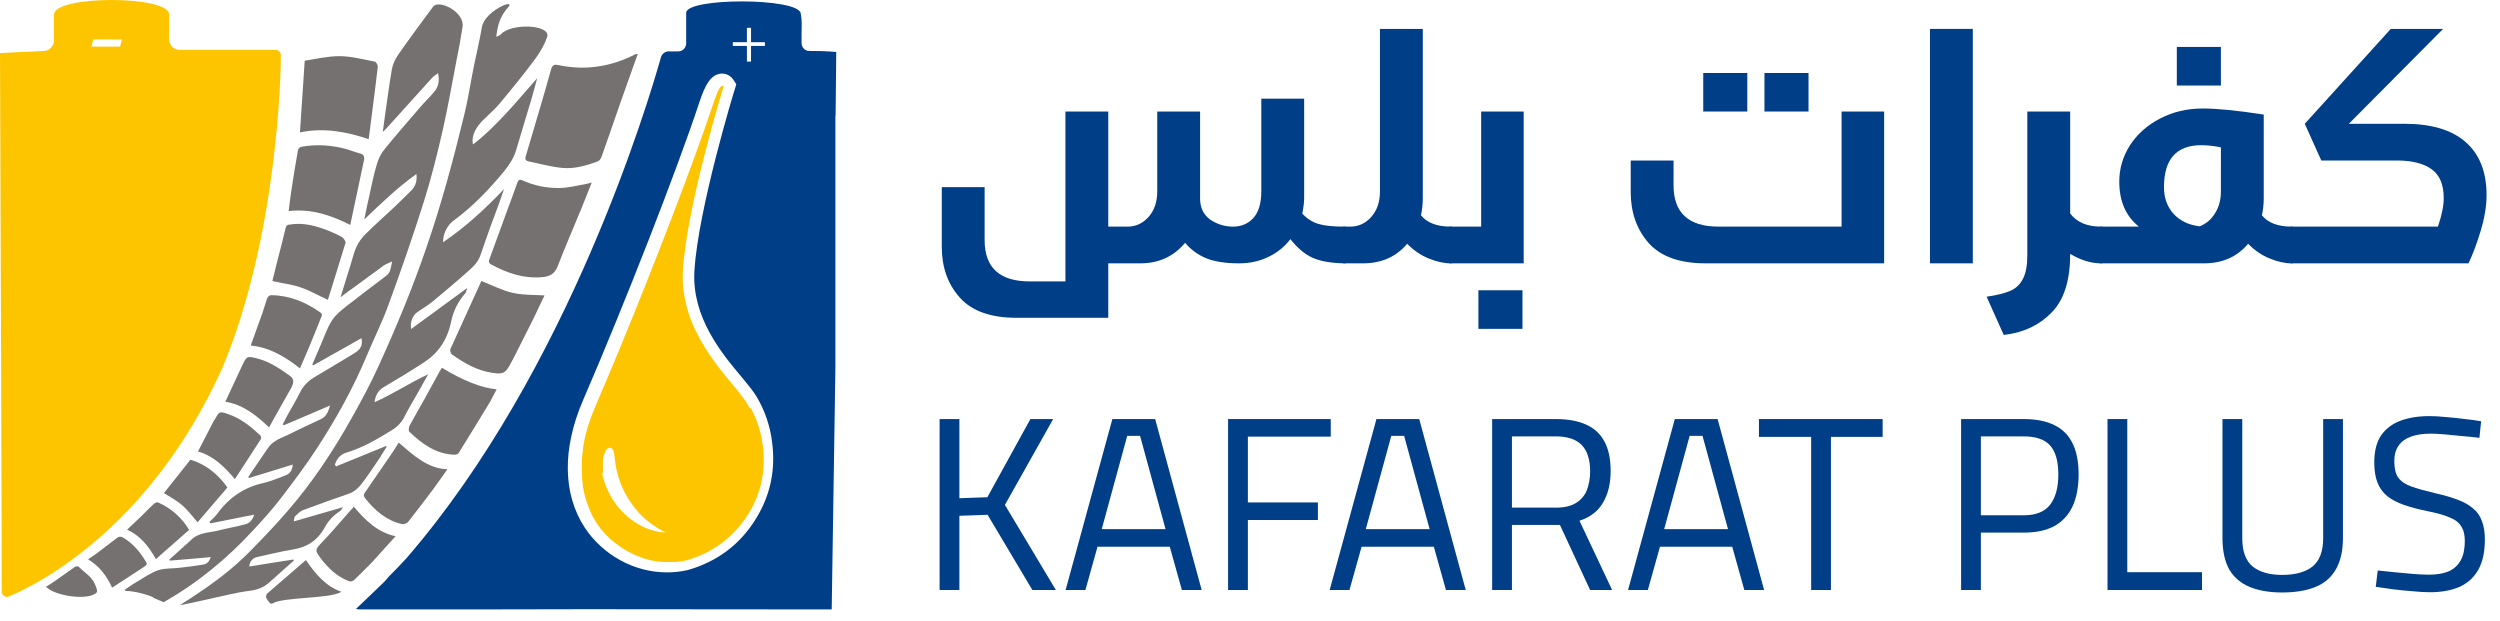 <svg width="173" height="43" viewBox="0 0 173 43" fill="none" xmlns="http://www.w3.org/2000/svg">
<g clip-path="url(#clip0_4809_128504)">
<path d="M23.352 32.235L26.713 30.863C26.713 30.863 26.729 30.893 26.759 30.908C26.578 31.195 26.413 31.481 26.233 31.753C25.858 32.311 25.483 32.869 25.078 33.411C24.823 33.743 24.537 34.03 24.132 34.166C23.082 34.527 22.031 34.904 20.981 35.296C20.77 35.372 20.59 35.568 20.41 35.734C20.35 35.794 20.365 35.93 20.335 36.081C21.491 35.749 22.571 35.432 23.727 35.1C23.622 35.266 23.622 35.312 23.517 35.372C23.112 35.643 22.736 36.005 22.496 36.458C21.941 37.468 21.191 37.875 20.26 38.026C19.42 38.161 18.594 38.373 17.769 38.553C17.469 38.629 17.244 38.9 17.259 39.202C18.279 39.036 19.3 38.87 20.305 38.719C20.32 38.765 20.32 38.765 20.335 38.795C20.11 38.991 19.87 39.202 19.645 39.398C19.285 39.715 18.94 40.046 18.564 40.363C18.114 40.755 17.559 40.861 17.004 40.921C16.133 41.026 12.606 41.916 12.471 41.856C12.726 41.69 12.997 41.524 13.252 41.358C14.722 40.393 16.148 39.353 17.394 38.056C18.264 37.166 19.135 36.261 19.945 35.312C21.641 33.351 23.082 31.18 24.357 28.888C24.988 27.772 25.603 26.626 26.143 25.45C27.389 22.72 28.544 19.961 29.52 17.096C30.555 14.095 31.381 11.019 32.131 7.928C32.401 6.827 32.566 5.696 32.792 4.58C32.972 3.675 33.197 2.786 33.347 1.881C33.542 0.735 35.778 -0.17 35.148 0.524C34.743 0.976 34.517 1.474 34.412 2.077C34.397 2.198 34.367 2.333 34.337 2.544C34.457 2.484 34.578 2.469 34.638 2.394C35.358 1.564 38.149 1.7 37.864 2.559C37.684 3.087 37.384 3.6 37.054 4.052C36.273 5.108 35.448 6.118 34.608 7.128C34.247 7.566 33.812 7.928 33.407 8.335C33.017 8.727 32.581 9.345 32.731 9.994C33.587 9.345 34.322 8.591 35.043 7.822C35.763 7.053 36.438 6.239 37.174 5.409C37.039 5.907 36.919 6.375 36.784 6.827C36.423 7.988 36.093 9.164 35.733 10.34C35.568 10.913 35.268 11.366 34.923 11.803C33.872 13.085 32.747 14.261 31.441 15.226C31.081 15.482 30.826 15.859 30.706 16.327C30.675 16.432 30.675 16.553 30.66 16.764C32.236 15.694 33.587 14.442 34.878 13.085C34.667 13.703 34.457 14.321 34.217 14.94C33.872 15.829 33.572 16.749 33.242 17.669C33.092 18.106 32.792 18.423 32.476 18.694C31.651 19.433 30.811 20.142 29.955 20.851C29.625 21.122 29.25 21.348 28.89 21.589C28.544 21.831 28.364 22.298 28.454 22.766C29.745 21.816 31.006 20.896 32.326 19.931C32.266 20.157 32.266 20.202 32.176 20.323C31.711 20.851 31.381 21.499 31.231 22.208C30.961 23.55 30.3 24.454 29.34 25.073C28.424 25.676 27.494 26.234 26.548 26.792C26.173 27.018 25.978 27.35 25.918 27.832C27.194 27.274 28.349 26.49 29.625 25.902C29.25 26.581 28.875 27.274 28.469 27.953C28.334 28.179 28.049 28.707 27.929 28.948C27.689 29.37 27.344 29.642 26.954 29.868C26.008 30.441 25.048 30.999 23.982 31.316C23.577 31.436 23.292 31.738 23.172 32.175C23.217 32.22 23.232 32.235 23.277 32.281" fill="#747170"/>
<path d="M10.595 41.358C10.775 41.358 9.545 40.891 8.674 40.891C8.674 40.861 8.659 40.831 8.644 40.8C8.899 40.635 9.155 40.438 9.425 40.288C9.92 40.001 10.415 39.639 10.956 39.458C11.406 39.307 11.916 39.353 12.396 39.292C12.921 39.232 13.462 39.172 13.987 39.081C14.317 39.036 14.452 38.915 14.587 38.553C13.612 38.644 12.681 38.719 11.751 38.795C11.751 38.765 11.736 38.75 11.721 38.719C12.081 38.403 12.441 38.071 12.787 37.754C12.906 37.649 13.042 37.543 13.162 37.423C13.717 36.819 14.482 36.88 15.158 36.699C15.758 36.548 16.388 36.442 16.989 36.277C17.259 36.201 17.469 36.005 17.589 35.613C16.538 35.824 15.548 36.02 14.557 36.216L14.497 36.111C14.677 35.93 14.873 35.779 15.023 35.568C15.848 34.422 16.913 33.713 18.219 33.427C18.744 33.306 19.24 33.095 19.75 32.899C20.035 32.793 20.23 32.582 20.26 32.145C19.225 32.462 18.234 32.778 17.229 33.08L17.184 33.004C17.244 32.914 17.304 32.823 17.364 32.733C17.754 32.16 18.144 31.587 18.534 31.014C18.91 30.456 19.495 30.305 20.02 30.049C20.756 29.672 21.491 29.34 22.226 28.993C22.571 28.827 22.706 28.526 22.841 28.058C21.716 28.541 20.68 28.993 19.63 29.431C19.615 29.401 19.6 29.385 19.57 29.355C19.69 29.129 19.795 28.903 19.915 28.692C20.2 28.179 20.5 27.681 20.756 27.169C21.011 26.626 21.431 26.279 21.911 26.008C22.767 25.51 23.622 24.982 24.477 24.47C24.973 24.168 25.108 23.912 25.018 23.399C23.892 24.032 22.782 24.666 21.671 25.284C21.656 25.269 21.641 25.239 21.611 25.224C21.806 24.786 21.986 24.349 22.181 23.896C22.436 23.323 22.631 22.705 22.962 22.193C23.217 21.785 23.607 21.484 23.982 21.182C24.898 20.459 25.828 19.765 26.744 19.071C27.029 18.86 27.044 18.528 27.134 18.091C26.894 18.212 26.698 18.272 26.548 18.378C25.738 18.966 24.928 19.569 24.117 20.157C23.937 20.277 23.772 20.413 23.562 20.579C23.802 19.78 24.042 19.041 24.267 18.302C24.402 17.88 24.492 17.458 24.672 17.066C24.823 16.749 25.048 16.432 25.303 16.191C25.948 15.543 26.639 14.94 27.299 14.321C27.689 13.944 28.079 13.567 28.469 13.175C28.755 12.889 28.875 12.512 28.815 12.044C27.539 12.949 26.413 14.035 25.213 15.181C25.333 14.593 25.423 14.095 25.543 13.613C25.708 12.859 25.858 12.089 26.083 11.351C26.188 10.974 26.383 10.597 26.623 10.31C27.404 9.345 28.229 8.41 29.04 7.46C29.385 7.053 29.775 6.691 30.105 6.284C30.345 5.967 30.42 5.575 30.315 5.063C30.15 5.183 30 5.274 29.895 5.394C28.845 6.555 27.794 7.717 26.744 8.878C26.683 8.938 26.623 8.998 26.488 9.134C26.548 8.742 26.578 8.44 26.623 8.139C26.788 7.023 26.924 5.892 27.119 4.791C27.179 4.429 27.359 4.067 27.569 3.766C28.349 2.65 29.16 1.549 29.97 0.463C30.36 -0.064 32.161 0.825 32.011 1.851C31.891 2.65 31.741 3.449 31.576 4.248C31.276 5.801 31.006 7.37 30.66 8.908C30.27 10.612 29.85 12.316 29.325 13.974C28.574 16.357 27.749 18.724 26.894 21.062C26.458 22.283 25.873 23.429 25.378 24.62C24.432 26.882 23.247 29.008 21.926 31.029C21.161 32.205 20.32 33.321 19.48 34.422C18.88 35.206 18.219 35.945 17.544 36.669C15.698 38.674 13.642 40.363 11.316 41.675" fill="#747170"/>
<path d="M44.137 3.721C43.717 4.912 43.297 6.073 42.892 7.219C42.471 8.44 42.051 9.662 41.616 10.883C41.571 11.004 41.466 11.124 41.361 11.17C40.581 11.456 39.77 11.697 38.93 11.622C38.149 11.547 37.369 11.336 36.589 11.17C36.438 11.139 36.303 11.064 36.378 10.823C36.694 9.752 37.009 8.697 37.324 7.626C37.594 6.691 37.879 5.741 38.134 4.806C38.224 4.49 38.359 4.444 38.645 4.505C40.505 4.897 42.291 4.625 44.002 3.736C44.032 3.736 44.062 3.736 44.137 3.736" fill="#747170"/>
<path d="M40.956 12.617C40.716 13.236 40.49 13.793 40.265 14.351C39.71 15.709 39.125 17.035 38.599 18.408C38.389 18.966 38.029 19.131 37.534 19.177C36.258 19.297 35.103 18.905 33.992 18.302C33.812 18.212 33.812 18.076 33.872 17.925C34.277 16.809 34.682 15.709 35.088 14.593C35.328 13.944 35.568 13.311 35.793 12.662C35.868 12.451 35.943 12.391 36.153 12.482C36.964 12.844 37.819 13.024 38.69 13.009C39.32 13.009 39.965 12.828 40.596 12.723C40.701 12.708 40.806 12.662 40.956 12.632" fill="#747170"/>
<path d="M21.071 4.203C21.866 4.082 22.677 3.886 23.487 3.886C24.297 3.886 25.123 4.113 25.933 4.263C26.023 4.279 26.158 4.505 26.143 4.625C26.023 5.711 25.873 6.797 25.738 7.882C25.663 8.44 25.588 9.013 25.513 9.632C23.952 9.104 22.391 8.817 20.756 9.164C20.86 7.521 20.981 5.907 21.086 4.203" fill="#747170"/>
<path d="M33.317 19.448C34.052 19.735 34.743 20.097 35.463 20.262C36.183 20.428 36.934 20.398 37.684 20.443C37.459 20.896 37.219 21.409 36.979 21.921C36.514 22.856 36.048 23.776 35.583 24.696C35.508 24.846 35.433 24.982 35.358 25.118C34.983 25.842 34.803 25.917 34.052 25.797C33.017 25.646 32.131 25.133 31.276 24.53C31.201 24.47 31.126 24.259 31.156 24.183C31.876 22.585 32.611 20.986 33.317 19.433" fill="#747170"/>
<path d="M24.252 15.573C22.887 14.879 21.521 14.427 19.975 14.608C20.035 14.185 20.065 13.809 20.125 13.432C20.275 12.421 20.44 11.396 20.62 10.386C20.635 10.295 20.756 10.175 20.846 10.159C21.926 9.963 22.992 10.039 24.042 10.34C24.342 10.431 24.642 10.551 24.943 10.627C25.183 10.702 25.243 10.868 25.183 11.109C24.868 12.572 24.567 14.035 24.237 15.573" fill="#747170"/>
<path d="M30.585 25.45C32.046 26.344 33.307 26.842 34.367 26.942C34.217 27.229 34.082 27.5 33.932 27.772C33.212 28.963 32.476 30.169 31.741 31.346C31.696 31.421 31.561 31.466 31.471 31.466C30.21 31.436 29.22 30.742 28.319 29.868C28.259 29.808 28.289 29.551 28.349 29.446C28.695 28.797 29.07 28.164 29.43 27.516C29.76 26.912 30.09 26.309 30.42 25.706C30.465 25.616 30.54 25.54 30.585 25.45Z" fill="#747170"/>
<path d="M22.677 20.745C22.016 20.443 21.431 20.097 20.8 19.886C20.17 19.674 19.525 19.599 18.849 19.448C18.955 19.041 19.06 18.574 19.18 18.106C19.375 17.337 19.585 16.568 19.765 15.784C19.81 15.603 19.87 15.558 20.02 15.543C20.996 15.377 21.896 15.633 22.797 15.995C23.097 16.116 23.397 16.251 23.682 16.417C23.787 16.493 23.937 16.704 23.907 16.809C23.517 18.121 23.097 19.418 22.692 20.745" fill="#747170"/>
<path d="M27.599 30.637C28.605 31.497 29.565 32.416 30.961 32.477C30.631 32.944 30.315 33.381 30 33.819C29.43 34.588 28.845 35.342 28.259 36.096C28.169 36.216 27.929 36.307 27.794 36.261C26.744 36.02 25.948 35.342 25.258 34.467C25.138 34.316 25.168 34.211 25.258 34.075C25.873 33.185 26.488 32.296 27.104 31.391C27.269 31.15 27.419 30.908 27.584 30.637" fill="#747170"/>
<path d="M20.741 25.48C19.69 24.651 18.624 24.032 17.349 23.912C17.634 23.128 17.904 22.389 18.159 21.665C18.279 21.333 18.369 20.971 18.489 20.639C18.519 20.549 18.654 20.428 18.73 20.428C19.99 20.428 21.116 20.881 22.166 21.62C22.361 21.755 22.241 21.906 22.196 22.027C21.941 22.675 21.686 23.308 21.416 23.957C21.206 24.454 20.996 24.952 20.756 25.495" fill="#747170"/>
<path d="M24.477 35.055C25.288 36.02 26.143 36.85 27.374 37.106C26.803 37.739 26.278 38.327 25.738 38.915C25.348 39.323 24.943 39.7 24.552 40.092C24.402 40.242 24.282 40.273 24.102 40.197C23.322 39.896 22.736 39.338 22.211 38.659C22.181 38.629 22.166 38.584 22.136 38.553C21.791 38.101 21.821 38.011 22.211 37.603C22.872 36.925 23.487 36.186 24.117 35.477C24.222 35.357 24.342 35.221 24.492 35.055" fill="#747170"/>
<path d="M18.609 29.566C17.709 28.707 16.779 27.983 15.593 27.802C15.953 27.018 16.313 26.249 16.673 25.48C16.688 25.435 16.703 25.404 16.733 25.359C17.064 24.651 17.064 24.62 17.784 24.801C18.624 25.012 19.36 25.495 20.08 26.023C20.35 26.219 20.35 26.46 20.155 26.837C19.75 27.561 19.345 28.27 18.94 28.993C18.834 29.174 18.744 29.37 18.624 29.566" fill="#747170"/>
<path d="M13.702 31.24C14.077 30.501 14.437 29.808 14.797 29.114C14.797 29.084 14.842 29.069 14.857 29.039C15.188 28.451 15.188 28.451 15.803 28.662C16.658 28.948 17.364 29.521 18.024 30.139C18.069 30.185 18.084 30.335 18.054 30.381C17.469 31.3 16.869 32.205 16.253 33.155C15.503 32.266 14.752 31.542 13.702 31.24Z" fill="#747170"/>
<path d="M15.728 33.743C15.038 34.542 14.362 35.327 13.672 36.141C13.282 35.688 12.967 35.266 12.576 34.934C12.201 34.618 11.766 34.392 11.346 34.12C11.931 33.381 12.546 32.612 13.177 31.813C14.197 32.115 15.053 32.763 15.743 33.743" fill="#747170"/>
<path d="M21.176 38.765C21.821 39.7 22.511 40.559 23.622 40.951C22.887 41.449 19.555 41.298 18.849 41.765C18.715 41.856 18.534 41.569 18.429 41.388C18.384 41.328 18.429 41.132 18.474 41.087C19.36 40.318 20.26 39.549 21.176 38.75" fill="#747170"/>
<path d="M10.79 38.689C10.28 37.8 9.71 37.061 8.794 36.654C9.17 36.292 9.515 35.975 9.845 35.658C10.115 35.387 10.37 35.115 10.655 34.859C10.73 34.799 10.866 34.739 10.941 34.769C11.811 35.161 12.546 35.764 13.087 36.669C12.321 37.347 11.571 38.011 10.79 38.689Z" fill="#747170"/>
<path d="M7.759 40.665C7.384 39.85 6.888 39.187 6.093 38.704C6.303 38.553 6.483 38.448 6.648 38.327C7.129 37.965 7.609 37.603 8.074 37.242C8.224 37.121 8.344 37.106 8.509 37.196C9.185 37.589 9.68 38.177 10.1 38.87C10.22 39.081 10.1 39.127 9.98 39.217C9.26 39.684 8.539 40.167 7.759 40.665Z" fill="#747170"/>
<path d="M3.182 40.604C3.392 40.469 3.557 40.378 3.722 40.258C4.187 39.926 4.667 39.609 5.133 39.262C5.283 39.157 5.388 39.157 5.508 39.277C6.033 39.79 6.453 39.941 6.693 40.755C6.768 40.996 6.663 41.042 6.528 41.117C5.823 41.524 3.782 41.223 3.182 40.604Z" fill="#747170"/>
<path d="M19.435 3.811C19.435 3.615 19.27 3.449 19.075 3.449H12.411C12.021 3.449 11.706 3.118 11.706 2.71C11.706 2.137 11.706 1.58 11.706 1.007C11.706 -0.336 3.737 -0.336 3.737 1.007C3.737 1.595 3.737 2.183 3.737 2.786C3.737 3.178 3.437 3.51 3.047 3.525C1.891 3.57 0 3.676 0 3.676C0 3.676 0.135 39.79 0.12 40.936C0.12 41.193 0.375 41.374 0.6 41.283C2.611 40.439 10.325 36.593 15.353 25.54C19.24 16.342 19.45 4.776 19.435 3.826M6.333 3.223L6.453 2.726H8.434L8.314 3.223H6.333Z" fill="#FDC500"/>
<path d="M57.824 7.988C57.824 7.777 57.869 3.6 57.869 3.6C57.869 3.6 57.314 3.525 55.993 3.525C55.693 3.525 55.468 3.268 55.468 2.967C55.468 2.771 55.468 2.575 55.468 2.363C55.468 1.79 55.513 1.474 55.408 0.916C55.213 -0.17 47.484 -0.17 47.484 0.886C47.484 1.489 47.484 2.379 47.484 2.997C47.484 3.298 47.244 3.555 46.944 3.555H46.268C46.028 3.555 45.818 3.721 45.743 3.947C44.903 6.917 39.38 25.616 28.139 38.614C27.749 39.051 27.329 39.473 26.909 39.896C26.788 40.016 26.698 40.167 26.563 40.288C25.933 40.906 25.288 41.509 24.627 42.142C24.733 42.142 24.808 42.172 24.868 42.172H26.834C35.073 42.172 32.311 42.172 40.55 42.157C47.244 42.157 57.554 42.172 57.554 42.172C57.554 42.172 57.809 25.932 57.809 25.525C57.809 16.493 57.809 17.066 57.809 8.033V7.988H57.824ZM50.711 2.921H51.686V1.926H51.971V2.921H52.932V3.178H51.971V4.263H51.686V3.178H50.711V2.921ZM52.346 35.839C51.251 37.649 49.645 38.87 47.559 39.458H47.529C47.079 39.564 46.614 39.609 46.148 39.609C43.897 39.609 41.721 38.418 40.46 36.503C38.945 34.181 38.9 31.059 40.34 27.712C43.222 21.047 46.839 11.788 48.4 7.068C48.79 5.877 49.21 5.093 49.975 5.093C50.35 5.093 50.621 5.319 50.756 5.53L50.951 5.832L50.846 6.178C50.816 6.254 48.309 14.472 48.054 18.739C47.859 21.951 49.945 24.454 51.326 26.098C51.776 26.641 52.136 27.078 52.361 27.455C52.932 28.42 53.292 29.476 53.427 30.577C53.682 32.462 53.322 34.226 52.361 35.809" fill="#003F88"/>
<path d="M51.851 28.209C51.791 28.104 51.731 27.983 51.671 27.878C51.626 27.802 51.581 27.727 51.521 27.651C51.401 27.485 51.251 27.289 51.086 27.078C50.456 26.309 49.525 25.269 48.745 23.987C47.844 22.524 47.139 20.76 47.259 18.709C47.514 14.291 50.08 5.952 50.08 5.952C50.08 5.952 50.065 5.952 50.05 5.937H50.02C50.02 5.937 49.99 5.937 49.975 5.937C49.975 5.937 49.945 5.937 49.93 5.967C49.915 5.967 49.9 5.998 49.87 6.013C49.855 6.028 49.84 6.043 49.81 6.073C49.81 6.073 49.81 6.073 49.81 6.088C49.795 6.118 49.765 6.148 49.735 6.178C49.735 6.178 49.735 6.194 49.735 6.209C49.72 6.239 49.69 6.284 49.675 6.329C49.675 6.329 49.675 6.329 49.675 6.344C49.645 6.39 49.615 6.45 49.6 6.51C49.6 6.51 49.6 6.54 49.585 6.555C49.555 6.616 49.525 6.676 49.51 6.736C49.51 6.736 49.51 6.736 49.51 6.751C49.48 6.827 49.45 6.902 49.42 6.993C49.42 7.008 49.42 7.038 49.405 7.053C49.375 7.144 49.345 7.234 49.3 7.34C48.009 11.23 45.278 18.332 42.742 24.47C42.667 24.666 42.577 24.846 42.502 25.043C42.351 25.404 42.201 25.766 42.051 26.113C41.766 26.777 41.496 27.425 41.226 28.058C41.136 28.285 41.046 28.496 40.956 28.722C40.926 28.797 40.911 28.873 40.881 28.933C40.836 29.084 40.776 29.22 40.731 29.355C40.701 29.446 40.686 29.521 40.656 29.612C40.626 29.732 40.581 29.868 40.55 29.988C40.535 30.079 40.505 30.154 40.49 30.245C40.46 30.366 40.43 30.486 40.415 30.607C40.4 30.697 40.385 30.773 40.37 30.863C40.355 30.984 40.34 31.089 40.325 31.21C40.325 31.285 40.31 31.376 40.295 31.451C40.295 31.557 40.28 31.677 40.265 31.783C40.265 31.858 40.265 31.934 40.265 32.009C40.265 32.115 40.265 32.235 40.265 32.341C40.265 32.416 40.265 32.477 40.265 32.552C40.265 32.673 40.265 32.778 40.28 32.899C40.28 32.959 40.28 33.02 40.28 33.08C40.28 33.215 40.31 33.351 40.325 33.502C40.325 33.532 40.325 33.562 40.325 33.593C40.355 33.758 40.385 33.924 40.415 34.075C40.415 34.105 40.43 34.15 40.445 34.181C40.475 34.301 40.505 34.422 40.535 34.527C40.55 34.573 40.566 34.633 40.581 34.678C40.611 34.769 40.641 34.874 40.686 34.965C40.701 35.025 40.731 35.07 40.746 35.131C40.776 35.221 40.821 35.296 40.851 35.387C40.881 35.447 40.896 35.492 40.926 35.553C40.971 35.628 41.001 35.719 41.046 35.794C41.076 35.839 41.106 35.9 41.136 35.945C41.181 36.02 41.226 36.096 41.271 36.171C41.301 36.216 41.331 36.261 41.361 36.307C41.406 36.382 41.466 36.442 41.511 36.518C41.541 36.563 41.571 36.608 41.616 36.639C41.676 36.714 41.736 36.774 41.796 36.85C41.826 36.88 41.856 36.925 41.886 36.955C41.961 37.031 42.036 37.106 42.111 37.181C42.141 37.212 42.156 37.227 42.186 37.257C42.291 37.347 42.396 37.438 42.502 37.528C42.502 37.528 42.517 37.528 42.532 37.543C42.636 37.619 42.727 37.694 42.832 37.769C42.862 37.8 42.907 37.815 42.937 37.845C43.012 37.89 43.087 37.95 43.162 37.996C43.207 38.026 43.252 38.041 43.297 38.071C43.372 38.116 43.447 38.161 43.522 38.192C43.567 38.222 43.612 38.237 43.657 38.267C43.732 38.297 43.807 38.342 43.867 38.373C43.912 38.388 43.972 38.418 44.017 38.433C44.092 38.463 44.167 38.493 44.242 38.523C44.287 38.538 44.347 38.553 44.392 38.584C44.468 38.614 44.542 38.629 44.617 38.659C44.663 38.674 44.723 38.689 44.768 38.704C44.843 38.719 44.918 38.75 45.008 38.765C45.053 38.765 45.098 38.795 45.158 38.795C45.248 38.81 45.323 38.825 45.413 38.84C45.458 38.84 45.503 38.84 45.533 38.855C45.653 38.87 45.773 38.885 45.893 38.885C45.893 38.885 45.908 38.885 45.923 38.885C46.043 38.885 46.163 38.885 46.283 38.885C46.283 38.885 46.283 38.885 46.298 38.885C46.328 38.885 46.343 38.885 46.373 38.885C46.478 38.885 46.569 38.885 46.659 38.885C46.704 38.885 46.734 38.885 46.779 38.885C46.869 38.885 46.944 38.87 47.034 38.855C47.064 38.855 47.109 38.855 47.139 38.84C47.259 38.825 47.379 38.795 47.484 38.78C47.589 38.75 47.709 38.719 47.814 38.674C47.829 38.674 47.844 38.674 47.874 38.659C47.994 38.614 48.099 38.584 48.204 38.538C48.565 38.403 48.91 38.237 49.24 38.041C49.375 37.965 49.525 37.875 49.66 37.785C50.501 37.212 51.236 36.458 51.821 35.508C52.692 34.075 53.007 32.507 52.782 30.788C52.662 29.898 52.392 29.054 51.986 28.285M41.751 32.718C41.736 32.627 41.721 32.537 41.721 32.462C41.721 32.447 41.721 32.416 41.721 32.401C41.721 32.326 41.721 32.235 41.721 32.16C41.721 32.16 41.721 32.145 41.721 32.13C41.721 32.054 41.721 31.994 41.721 31.934C41.721 31.934 41.721 31.904 41.721 31.889C41.721 31.813 41.736 31.753 41.751 31.692C41.751 31.692 41.751 31.677 41.751 31.662C41.751 31.602 41.781 31.557 41.796 31.512C41.796 31.512 41.796 31.497 41.796 31.481C41.811 31.436 41.826 31.376 41.856 31.331C41.856 31.331 41.856 31.316 41.856 31.3C41.871 31.255 41.901 31.225 41.916 31.195C41.916 31.195 41.916 31.195 41.916 31.18C41.946 31.15 41.961 31.119 41.991 31.089C41.991 31.089 41.991 31.089 42.006 31.074C42.036 31.059 42.051 31.029 42.081 31.014C42.111 31.014 42.141 30.999 42.156 30.984C42.156 30.984 42.156 30.984 42.171 30.984C42.201 30.984 42.216 30.984 42.246 30.984C42.276 30.984 42.291 31.014 42.321 31.029C42.321 31.029 42.321 31.029 42.336 31.044C42.351 31.059 42.366 31.089 42.396 31.104C42.396 31.104 42.396 31.104 42.411 31.119C42.426 31.15 42.456 31.195 42.471 31.24C42.471 31.24 42.471 31.255 42.471 31.27C42.471 31.316 42.502 31.346 42.502 31.406C42.502 31.421 42.502 31.436 42.502 31.451C42.502 31.512 42.517 31.572 42.532 31.647C42.636 32.823 43.027 33.879 43.657 34.784C43.822 35.025 44.017 35.266 44.212 35.492C44.602 35.915 45.053 36.261 45.548 36.563C45.713 36.669 45.878 36.759 46.058 36.85C43.972 36.759 42.066 34.919 41.661 32.703" fill="#FDC500"/>
</g>
<path d="M168.151 40.983C167.809 40.983 167.409 40.96 166.953 40.914C166.496 40.88 166.04 40.835 165.583 40.778C165.138 40.709 164.744 40.652 164.402 40.606L164.539 39.476C164.87 39.511 165.252 39.551 165.686 39.596C166.131 39.642 166.565 39.682 166.987 39.716C167.421 39.75 167.786 39.767 168.083 39.767C168.642 39.767 169.104 39.688 169.469 39.528C169.835 39.357 170.108 39.1 170.291 38.757C170.474 38.415 170.565 37.975 170.565 37.439C170.565 37.005 170.479 36.663 170.308 36.412C170.148 36.149 169.874 35.944 169.486 35.796C169.11 35.636 168.602 35.493 167.963 35.368C167.346 35.242 166.81 35.099 166.353 34.94C165.897 34.78 165.515 34.58 165.206 34.34C164.898 34.089 164.67 33.775 164.522 33.399C164.373 33.022 164.299 32.554 164.299 31.995C164.299 31.23 164.453 30.614 164.761 30.146C165.081 29.678 165.526 29.336 166.097 29.119C166.679 28.902 167.352 28.794 168.117 28.794C168.459 28.794 168.847 28.816 169.281 28.862C169.726 28.896 170.16 28.942 170.582 28.999C171.016 29.045 171.387 29.096 171.695 29.153L171.575 30.3C171.244 30.254 170.862 30.215 170.428 30.18C169.994 30.135 169.578 30.095 169.178 30.06C168.779 30.026 168.459 30.009 168.22 30.009C167.672 30.009 167.209 30.078 166.833 30.215C166.456 30.351 166.171 30.563 165.977 30.848C165.783 31.122 165.686 31.476 165.686 31.909C165.686 32.411 165.777 32.794 165.96 33.056C166.154 33.319 166.462 33.524 166.884 33.673C167.306 33.821 167.86 33.975 168.545 34.135C169.138 34.272 169.646 34.42 170.069 34.58C170.502 34.74 170.856 34.94 171.13 35.179C171.415 35.407 171.621 35.699 171.746 36.052C171.883 36.395 171.952 36.823 171.952 37.336C171.952 38.204 171.798 38.906 171.489 39.442C171.181 39.979 170.742 40.372 170.171 40.623C169.601 40.863 168.927 40.983 168.151 40.983Z" fill="#003F88"/>
<path d="M157.921 41C157.053 41 156.312 40.874 155.695 40.623C155.079 40.372 154.605 39.973 154.274 39.425C153.955 38.866 153.795 38.13 153.795 37.216V28.999H155.165V37.251C155.165 38.152 155.404 38.803 155.884 39.202C156.374 39.59 157.053 39.784 157.921 39.784C158.834 39.784 159.536 39.59 160.027 39.202C160.517 38.803 160.763 38.152 160.763 37.251V28.999H162.132V37.216C162.132 38.118 161.967 38.849 161.636 39.408C161.316 39.967 160.843 40.372 160.215 40.623C159.587 40.874 158.822 41 157.921 41Z" fill="#003F88"/>
<path d="M145.839 40.829V28.999H147.209V39.596H152.379V40.829H145.839Z" fill="#003F88"/>
<path d="M135.708 40.829V28.999H140.039C140.906 28.999 141.62 29.142 142.179 29.427C142.738 29.701 143.155 30.123 143.429 30.694C143.703 31.253 143.84 31.966 143.84 32.834C143.84 33.69 143.703 34.42 143.429 35.025C143.155 35.619 142.738 36.075 142.179 36.395C141.62 36.703 140.906 36.857 140.039 36.857H137.077V40.829H135.708ZM137.077 35.658H140.039C140.883 35.658 141.494 35.413 141.871 34.922C142.247 34.432 142.436 33.735 142.436 32.834C142.436 31.921 142.247 31.253 141.871 30.831C141.494 30.408 140.883 30.197 140.039 30.197H137.077V35.658Z" fill="#003F88"/>
<path d="M125.332 40.829V30.232H121.719V28.999H130.279V30.232H126.701V40.829H125.332Z" fill="#003F88"/>
<path d="M112.661 40.829L115.897 28.999H118.859L122.077 40.829H120.708L119.869 37.833H114.87L114.031 40.829H112.661ZM115.161 36.617H119.578L117.814 30.163H116.924L115.161 36.617Z" fill="#003F88"/>
<path d="M103.257 40.829V28.999H107.656C108.49 28.999 109.186 29.124 109.745 29.375C110.316 29.627 110.744 30.02 111.029 30.557C111.314 31.082 111.457 31.761 111.457 32.594C111.457 33.462 111.28 34.192 110.926 34.785C110.584 35.379 110.042 35.795 109.3 36.035L111.56 40.829H110.036L107.947 36.326H104.626V40.829H103.257ZM104.626 35.128H107.674C108.256 35.128 108.718 35.019 109.06 34.803C109.414 34.586 109.665 34.289 109.814 33.912C109.962 33.524 110.036 33.09 110.036 32.611C110.036 31.801 109.842 31.196 109.454 30.796C109.066 30.397 108.467 30.197 107.656 30.197H104.626V35.128Z" fill="#003F88"/>
<path d="M92.013 40.829L95.249 28.999H98.211L101.429 40.829H100.06L99.221 37.833H94.222L93.383 40.829H92.013ZM94.513 36.617H98.93L97.166 30.163H96.276L94.513 36.617Z" fill="#003F88"/>
<path d="M84.983 40.829V28.999H92.088V30.214H86.353V34.768H91.198V35.984H86.353V40.829H84.983Z" fill="#003F88"/>
<path d="M73.74 40.829L76.976 28.999H79.937L83.156 40.829H81.786L80.948 37.833H75.948L75.11 40.829H73.74ZM76.24 36.617H80.656L78.893 30.163H78.003L76.24 36.617Z" fill="#003F88"/>
<path d="M65.02 40.829V28.999H66.39V34.477L68.325 34.409L71.304 28.999H72.879L69.54 34.94L73.067 40.829H71.441L68.342 35.624L66.39 35.693V40.829H65.02Z" fill="#003F88"/>
<path d="M166.394 8.566C168.258 8.566 169.67 8.989 170.63 9.836C171.59 10.684 172.07 11.905 172.07 13.5C172.07 14.249 171.936 15.068 171.668 15.957C171.4 16.847 171.117 17.602 170.821 18.223H158.579C158.495 18.223 158.438 18.195 158.41 18.139C158.382 18.096 158.367 18.054 158.367 18.012V15.894C158.367 15.851 158.382 15.809 158.41 15.767C158.438 15.71 158.495 15.682 158.579 15.682H168.703C168.971 14.905 169.105 14.249 169.105 13.712C169.105 12.78 168.83 12.117 168.279 11.721C167.729 11.312 166.924 11.107 165.865 11.107H160.634L159.49 8.566L165.441 2H169.063L162.54 8.566H166.394Z" fill="#003F88"/>
<path d="M152.436 7.507C153.439 7.507 154.844 7.648 156.651 7.93V13.712C156.651 14.122 156.609 14.517 156.524 14.898C156.948 15.421 157.632 15.682 158.578 15.682C158.663 15.682 158.72 15.71 158.748 15.767C158.776 15.809 158.79 15.851 158.79 15.894V18.012C158.79 18.054 158.776 18.096 158.748 18.139C158.72 18.195 158.663 18.223 158.578 18.223C158.112 18.223 157.604 18.11 157.054 17.884C156.503 17.659 156.009 17.32 155.571 16.868C154.808 17.772 153.792 18.223 152.521 18.223H145.384C145.299 18.223 145.242 18.195 145.214 18.139C145.186 18.096 145.172 18.054 145.172 18.012V15.894C145.172 15.851 145.186 15.809 145.214 15.767C145.242 15.71 145.299 15.682 145.384 15.682H148.01C147.106 14.962 146.654 13.924 146.654 12.569C146.654 11.665 146.902 10.825 147.396 10.048C147.904 9.272 148.596 8.657 149.471 8.206C150.361 7.74 151.349 7.507 152.436 7.507ZM152.331 10.048C150.608 10.048 149.747 11.015 149.747 12.95C149.747 13.698 149.973 14.319 150.424 14.813C150.876 15.294 151.476 15.576 152.225 15.661C152.676 15.477 153.029 15.174 153.284 14.75C153.552 14.326 153.686 13.825 153.686 13.246V10.196C153.192 10.098 152.74 10.048 152.331 10.048ZM150.636 5.918V3.25H153.686V5.918H150.636Z" fill="#003F88"/>
<path d="M145.394 15.682C145.479 15.682 145.535 15.71 145.563 15.767C145.592 15.823 145.606 15.865 145.606 15.894V18.012C145.606 18.054 145.592 18.096 145.563 18.139C145.535 18.195 145.479 18.223 145.394 18.223C144.702 18.223 143.989 18.005 143.255 17.567V17.588C143.255 19.424 142.824 20.772 141.963 21.633C141.116 22.509 140.014 23.024 138.659 23.179L137.473 20.532C138.165 20.433 138.708 20.299 139.104 20.13C139.499 19.96 139.796 19.678 139.993 19.282C140.191 18.901 140.29 18.365 140.29 17.673V7.718H143.255V14.771C143.707 15.378 144.42 15.682 145.394 15.682Z" fill="#003F88"/>
<path d="M133.554 18.223V2H136.519V18.223H133.554Z" fill="#003F88"/>
<path d="M118.034 18.223C116.241 18.223 114.928 17.757 114.095 16.826C113.261 15.88 112.845 14.7 112.845 13.289V11.107H115.81V12.823C115.81 14.729 116.848 15.682 118.923 15.682H127.438V7.718H130.382V18.223H118.034ZM117.864 7.718V5.05H120.914V7.718H117.864ZM122.1 7.718V5.05H125.15V7.718H122.1Z" fill="#003F88"/>
<path d="M100.378 18.223C100.293 18.223 100.236 18.195 100.208 18.139C100.18 18.096 100.166 18.054 100.166 18.012V15.894C100.166 15.851 100.18 15.809 100.208 15.767C100.236 15.71 100.293 15.682 100.378 15.682H102.496V7.718H105.439V18.223H100.378ZM102.305 22.756V20.087H105.355V22.756H102.305Z" fill="#003F88"/>
<path d="M98.457 13.712C98.457 14.122 98.415 14.517 98.33 14.898C98.754 15.421 99.439 15.682 100.385 15.682C100.469 15.682 100.526 15.71 100.554 15.767C100.582 15.809 100.597 15.851 100.597 15.894V18.012C100.597 18.054 100.582 18.096 100.554 18.139C100.526 18.195 100.469 18.223 100.385 18.223C99.919 18.223 99.41 18.11 98.86 17.884C98.309 17.659 97.815 17.32 97.377 16.868C96.615 17.772 95.598 18.223 94.327 18.223H93.014C92.93 18.223 92.873 18.195 92.845 18.139C92.817 18.096 92.802 18.054 92.802 18.012V15.894C92.802 15.851 92.817 15.809 92.845 15.767C92.873 15.71 92.93 15.682 93.014 15.682H93.438C94.003 15.682 94.483 15.463 94.878 15.025C95.287 14.573 95.492 13.98 95.492 13.246V2H98.457V13.712Z" fill="#003F88"/>
<path d="M90.247 13.712C90.247 13.98 90.205 14.341 90.12 14.792C90.445 15.131 90.812 15.364 91.221 15.491C91.631 15.618 92.231 15.682 93.022 15.682C93.106 15.682 93.163 15.71 93.191 15.767C93.219 15.809 93.233 15.851 93.233 15.894V18.012C93.233 18.054 93.219 18.096 93.191 18.139C93.163 18.195 93.106 18.223 93.022 18.223C92.118 18.209 91.391 18.082 90.84 17.842C90.303 17.602 89.788 17.172 89.294 16.55C88.899 17.073 88.39 17.482 87.769 17.779C87.162 18.075 86.491 18.223 85.757 18.223C84.797 18.223 84.027 18.103 83.448 17.863C82.884 17.623 82.404 17.27 82.008 16.804C81.218 17.75 80.187 18.223 78.916 18.223H76.692V21.993H70.36C68.566 21.993 67.253 21.527 66.42 20.596C65.587 19.664 65.171 18.492 65.171 17.08V12.95H68.136V16.614C68.136 18.52 69.174 19.473 71.249 19.473H73.727V7.718H76.692V15.682H78.026C78.591 15.682 79.071 15.463 79.467 15.025C79.876 14.573 80.081 13.98 80.081 13.246V7.718H83.046V13.733C83.046 14.369 83.279 14.856 83.745 15.195C84.225 15.52 84.754 15.682 85.333 15.682C85.898 15.682 86.364 15.484 86.731 15.089C87.098 14.679 87.282 14.065 87.282 13.246V6.829H90.247V13.712Z" fill="#003F88"/>
<defs>
<clipPath id="clip0_4809_128504">
<rect width="57.869" height="42.172" fill="white"/>
</clipPath>
</defs>
</svg>
